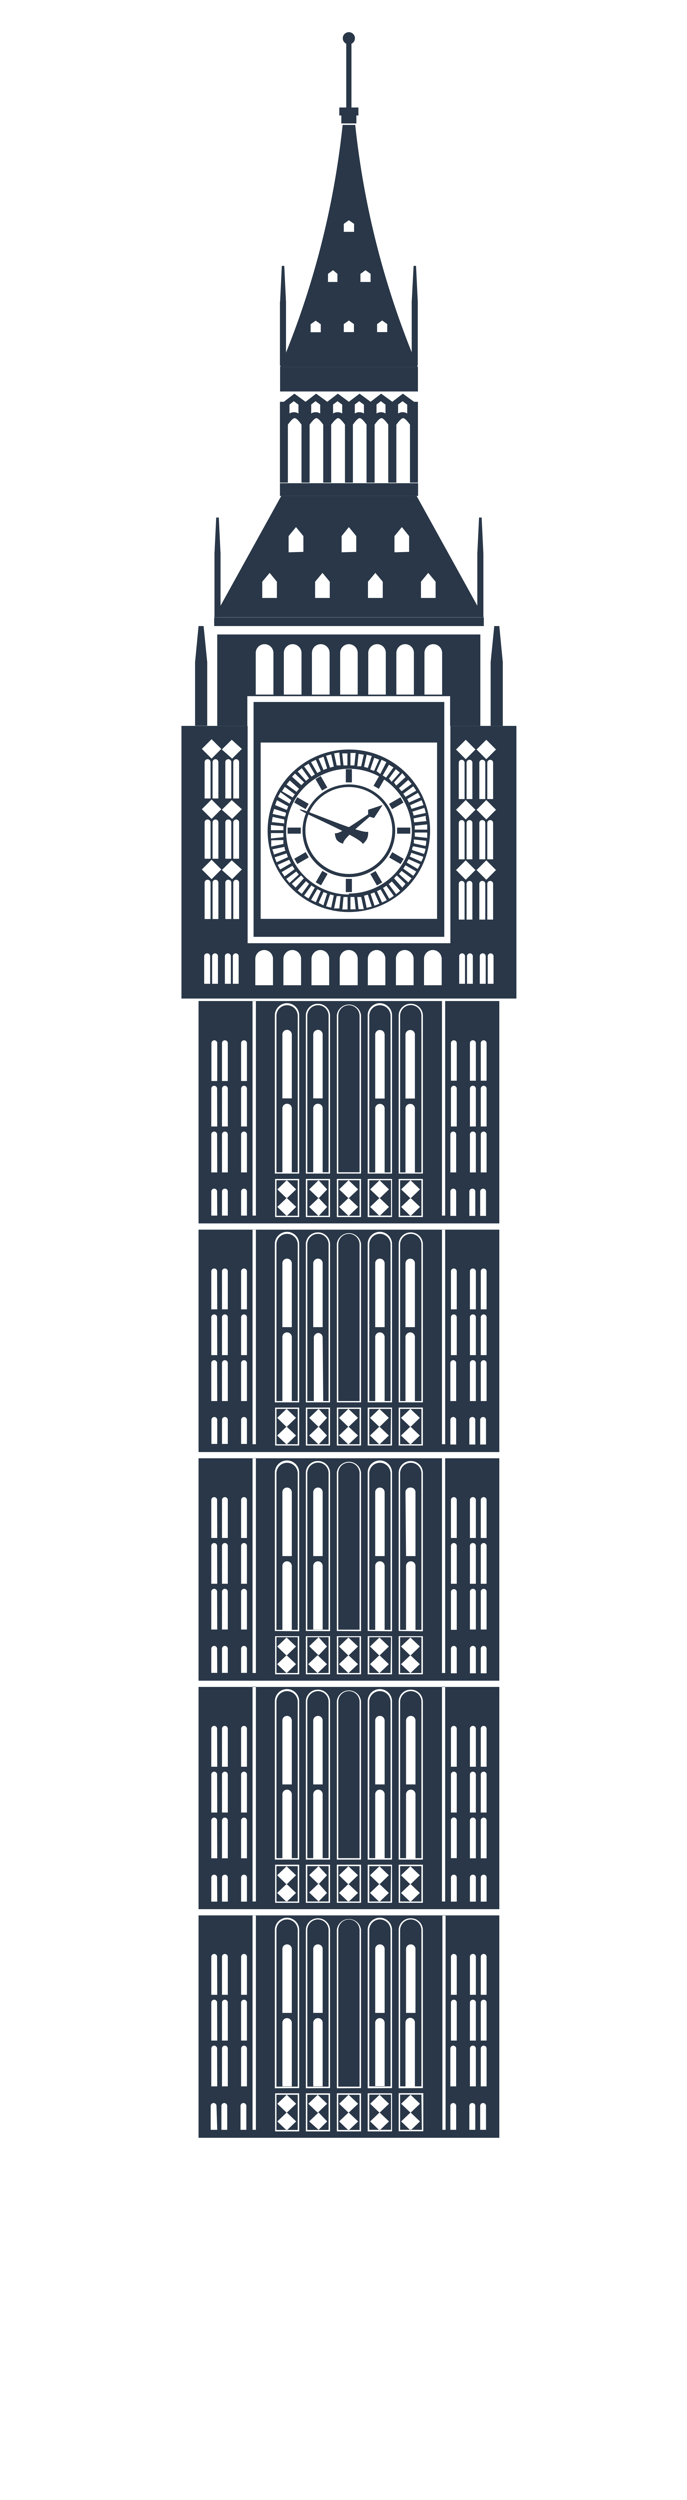 <svg id="Layer_1" data-name="Layer 1" xmlns="http://www.w3.org/2000/svg" viewBox="0 0 47.44 172.55"><defs><style>.cls-1{fill:#293748;}</style></defs><path class="cls-1" d="M34.48,147.55H13.71V132.2H34.48Zm-13.82-.44v-2.63H19v2.63Zm-.1-.1H19.09v-2.43h1.47Zm2.23.1v-2.63H21.12v2.63Zm-.1-.1H21.22v-2.43h1.47Zm2.24.1v-2.63H23.26v2.63Zm-.1-.1H23.36v-2.43h1.47Zm2.24.1v-2.63H25.39v2.63ZM27,147H25.5v-2.43H27Zm2.23.1v-2.63H27.53v2.63Zm-.1-.1H27.63v-2.43H29.1Zm1.64-14.82h-.22V147h.22ZM17.44,147h.23V132.19h-.23Zm5.35-2.88V133.2a.82.82,0,0,0-.83-.8.82.82,0,0,0-.84.8v10.93Zm-.1-.1H21.22v-10.8a.74.74,0,0,1,.74-.74h0a.74.74,0,0,1,.73.74Zm2.24.1V133.2a.84.84,0,0,0-1.67,0v10.93Zm-.1-.1H23.36v-10.8a.74.74,0,0,1,.73-.74h0a.74.74,0,0,1,.74.74Zm-2.55-9.5a.32.32,0,0,0-.32-.32h0a.32.32,0,0,0-.33.32v4.41h.65Zm0,5.1a.32.32,0,0,0-.32-.33h0a.33.33,0,0,0-.33.33V144h.65Zm-1.62,4.5V133.2a.84.84,0,0,0-1.68,0v10.93Zm-.1-.1H19.09v-10.8a.73.73,0,0,1,.73-.74h0a.74.74,0,0,1,.74.74Zm-.41-9.5a.32.32,0,0,0-.33-.32h0a.32.32,0,0,0-.32.32v4.41h.65Zm0,5.1a.33.33,0,0,0-.33-.33h0a.32.32,0,0,0-.32.33V144h.65Zm6.92,4.5V133.2a.84.84,0,0,0-1.68,0v10.93Zm-1.57-10.9a.73.73,0,0,1,.73-.74h0a.74.74,0,0,1,.74.74V144H25.5Zm.41,5.71h.65v-4.41a.32.32,0,0,0-.33-.32h0a.32.32,0,0,0-.32.32Zm0,5.09h.65v-4.4a.33.33,0,0,0-.33-.33h0a.32.32,0,0,0-.32.33Zm3.29.1V133.2a.82.82,0,0,0-.83-.8.82.82,0,0,0-.84.8v10.93Zm-1.57-10.9a.74.74,0,0,1,.74-.74h0a.74.74,0,0,1,.73.74V144H27.63Zm.41,5.71h.65v-4.41a.32.32,0,0,0-.32-.32h0a.32.32,0,0,0-.33.32ZM28,144h.65v-4.4a.32.32,0,0,0-.32-.33h0a.33.33,0,0,0-.33.33Zm3.1,0h.4v-2.61a.2.2,0,0,0-.2-.2h0a.2.2,0,0,0-.2.2Zm0,3h.4v-1.65a.2.2,0,0,0-.2-.2h0a.2.2,0,0,0-.2.2Zm1.31,0h.41v-1.65a.2.2,0,0,0-.21-.2h0a.2.2,0,0,0-.2.2Zm.75,0h.4v-1.65a.2.2,0,0,0-.2-.2h0a.2.2,0,0,0-.2.2Zm-16.15-1.65a.2.2,0,0,0-.2-.2h0a.2.2,0,0,0-.2.2V147h.4Zm-1.32,0a.2.2,0,0,0-.2-.2h0a.2.2,0,0,0-.2.2V147h.4Zm-.74,0a.2.2,0,0,0-.2-.2h0a.2.2,0,0,0-.2.2V147H15ZM32.45,144h.41v-2.61a.2.2,0,0,0-.21-.2h0a.2.2,0,0,0-.2.2Zm.75,0h.4v-2.61a.2.2,0,0,0-.2-.2h0a.2.2,0,0,0-.2.2Zm-2.06-3.16h.4v-2.62a.2.2,0,0,0-.2-.2h0a.2.2,0,0,0-.2.2Zm1.31,0h.41v-2.62a.2.2,0,0,0-.21-.2h0a.2.2,0,0,0-.2.2Zm.75,0h.4v-2.62a.2.2,0,0,0-.2-.2h0a.2.2,0,0,0-.2.2Zm-2.06-3.16h.4v-2.62a.2.2,0,0,0-.2-.2h0a.2.2,0,0,0-.2.2Zm1.31,0h.41v-2.62a.2.2,0,0,0-.21-.2h0a.2.2,0,0,0-.2.2Zm.75,0h.4v-2.62a.2.2,0,0,0-.2-.2h0a.2.2,0,0,0-.2.2Zm-16.15,3.71a.2.2,0,0,0-.2-.2h0a.2.2,0,0,0-.2.2V144h.4Zm-1.32,0a.2.2,0,0,0-.2-.2h0a.2.2,0,0,0-.2.2V144h.4Zm-.74,0a.2.2,0,0,0-.2-.2h0a.2.2,0,0,0-.2.2V144H15Zm2.06-3.17a.2.2,0,0,0-.2-.2h0a.2.2,0,0,0-.2.2v2.62h.4Zm-1.32,0a.2.2,0,0,0-.2-.2h0a.2.2,0,0,0-.2.2v2.62h.4Zm-.74,0a.2.2,0,0,0-.2-.2h0a.2.2,0,0,0-.2.2v2.62H15Zm2.06-3.16a.2.2,0,0,0-.2-.2h0a.2.2,0,0,0-.2.2v2.62h.4Zm-1.32,0a.2.2,0,0,0-.2-.2h0a.2.2,0,0,0-.2.2v2.62h.4Zm-.74,0a.2.2,0,0,0-.2-.2h0a.2.2,0,0,0-.2.2v2.62H15ZM29,145.2l-.65-.62-.65.62.65.62Zm0,1.22-.65-.62-.65.62.65.62Zm-2.14-1.22-.65-.62-.65.62.65.62Zm0,1.22-.65-.62-.65.62.65.62Zm-2.13-1.22-.66-.62-.65.62.65.62Zm0,1.22-.66-.62-.65.62.65.62Zm-2.14-1.22-.65-.62-.65.62.65.62Zm0,1.22L22,145.8l-.65.62L22,147Zm-2.14-1.22-.65-.62-.65.62.65.62Zm0,1.22-.65-.62-.65.62.65.62Z"/><path class="cls-1" d="M34.48,131.77H13.71V116.43H34.48Zm-13.82-.44V128.7H19v2.63Zm-.1-.09H19.09V128.8h1.47Zm2.23.09V128.7H21.12v2.63Zm-.1-.09H21.22V128.8h1.47Zm2.24.09V128.7H23.26v2.63Zm-.1-.09H23.36V128.8h1.47Zm2.24.09V128.7H25.39v2.63Zm-.1-.09H25.5V128.8H27Zm2.23.09V128.7H27.53v2.63Zm-.1-.09H27.63V128.8H29.1Zm1.64-14.83h-.22v14.83h.22Zm-13.3,14.83h.23V116.41h-.23Zm5.35-2.89V117.42a.82.82,0,0,0-.83-.8.82.82,0,0,0-.84.8v10.93Zm-.1-.1H21.22v-10.8a.74.74,0,0,1,.74-.73h0a.73.73,0,0,1,.73.73Zm2.24.1V117.42a.84.84,0,0,0-1.67,0v10.93Zm-.1-.1H23.36v-10.8a.73.73,0,0,1,.73-.73h0a.74.74,0,0,1,.74.73Zm-2.55-9.49a.32.32,0,0,0-.32-.33h0a.33.33,0,0,0-.33.33v4.4h.65Zm0,5.09a.32.32,0,0,0-.32-.33h0a.33.33,0,0,0-.33.33v4.4h.65Zm-1.62,4.5V117.42a.84.84,0,0,0-1.68,0v10.93Zm-.1-.1H19.09v-10.8a.73.73,0,0,1,.73-.73h0a.74.74,0,0,1,.74.73Zm-.41-9.49a.33.33,0,0,0-.33-.33h0a.32.32,0,0,0-.32.33v4.4h.65Zm0,5.09a.33.33,0,0,0-.33-.33h0a.32.32,0,0,0-.32.33v4.4h.65Zm6.92,4.5V117.42a.84.84,0,0,0-1.68,0v10.93Zm-1.57-10.9a.73.73,0,0,1,.73-.73h0a.74.74,0,0,1,.74.73v10.8H25.5Zm.41,5.71h.65v-4.4a.33.33,0,0,0-.33-.33h0a.32.32,0,0,0-.32.33Zm0,5.09h.65v-4.4a.33.33,0,0,0-.33-.33h0a.32.32,0,0,0-.32.33Zm3.29.1V117.42a.82.82,0,0,0-.83-.8.82.82,0,0,0-.84.8v10.93Zm-1.57-10.9a.74.74,0,0,1,.74-.73h0a.73.73,0,0,1,.73.73v10.8H27.63Zm.41,5.71h.65v-4.4a.32.32,0,0,0-.32-.33h0a.33.33,0,0,0-.33.33Zm0,5.09h.65v-4.4a.32.32,0,0,0-.32-.33h0a.33.33,0,0,0-.33.33Zm3.1,0h.4v-2.61a.2.2,0,0,0-.2-.2h0a.2.2,0,0,0-.2.2Zm0,3h.4v-1.66a.2.2,0,0,0-.2-.2h0a.2.2,0,0,0-.2.2Zm1.31,0h.41v-1.66a.2.2,0,0,0-.21-.2h0a.2.2,0,0,0-.2.2Zm.75,0h.4v-1.66a.2.2,0,0,0-.2-.2h0a.2.2,0,0,0-.2.2Zm-16.15-1.66a.2.2,0,0,0-.2-.2h0a.2.2,0,0,0-.2.2v1.66h.4Zm-1.32,0a.2.2,0,0,0-.2-.2h0a.2.2,0,0,0-.2.2v1.66h.4Zm-.74,0a.2.2,0,0,0-.2-.2h0a.2.2,0,0,0-.2.2v1.66H15Zm17.46-1.33h.41v-2.61a.2.2,0,0,0-.21-.2h0a.2.2,0,0,0-.2.2Zm.75,0h.4v-2.61a.2.2,0,0,0-.2-.2h0a.2.2,0,0,0-.2.2Zm-2.06-3.16h.4v-2.61a.2.2,0,0,0-.2-.21h0a.2.2,0,0,0-.2.21Zm1.31,0h.41v-2.61a.21.21,0,0,0-.21-.21h0a.2.2,0,0,0-.2.21Zm.75,0h.4v-2.61a.2.2,0,0,0-.2-.21h0a.2.2,0,0,0-.2.21Zm-2.06-3.16h.4v-2.62a.2.2,0,0,0-.2-.2h0a.2.2,0,0,0-.2.2Zm1.31,0h.41v-2.62a.2.2,0,0,0-.21-.2h0a.2.2,0,0,0-.2.2Zm.75,0h.4v-2.62a.2.2,0,0,0-.2-.2h0a.2.2,0,0,0-.2.2Zm-16.15,3.71a.2.2,0,0,0-.2-.2h0a.2.2,0,0,0-.2.2v2.61h.4Zm-1.32,0a.2.2,0,0,0-.2-.2h0a.2.2,0,0,0-.2.2v2.61h.4Zm-.74,0a.2.2,0,0,0-.2-.2h0a.2.2,0,0,0-.2.2v2.61H15Zm2.06-3.16a.2.2,0,0,0-.2-.21h0a.2.2,0,0,0-.2.21v2.61h.4Zm-1.32,0a.2.2,0,0,0-.2-.21h0a.2.2,0,0,0-.2.21v2.61h.4Zm-.74,0a.2.2,0,0,0-.2-.21h0a.2.2,0,0,0-.2.21v2.61H15Zm2.06-3.17a.2.2,0,0,0-.2-.2h0a.2.2,0,0,0-.2.2v2.62h.4Zm-1.32,0a.2.2,0,0,0-.2-.2h0a.2.2,0,0,0-.2.2v2.62h.4Zm-.74,0a.2.2,0,0,0-.2-.2h0a.2.2,0,0,0-.2.2v2.62H15Zm14,10.11-.65-.62-.65.62.65.63Zm0,1.22-.65-.62-.65.62.65.62Zm-2.14-1.22-.65-.62-.65.62.65.63Zm0,1.22-.65-.62-.65.62.65.62Zm-2.13-1.22-.66-.62-.65.62.65.63Zm0,1.22-.66-.62-.65.62.65.62Zm-2.14-1.22L22,128.8l-.65.62.65.63Zm0,1.22L22,130l-.65.62.65.62Zm-2.14-1.22-.65-.62-.65.62.65.63Zm0,1.22-.65-.62-.65.62.65.62Z"/><path class="cls-1" d="M34.48,116H13.71V100.65H34.48Zm-13.82-.44v-2.63H19v2.63Zm-.1-.09H19.09V113h1.47Zm2.23.09v-2.63H21.12v2.63Zm-.1-.09H21.22V113h1.47Zm2.24.09v-2.63H23.26v2.63Zm-.1-.09H23.36V113h1.47Zm2.24.09v-2.63H25.39v2.63Zm-.1-.09H25.5V113H27Zm2.23.09v-2.63H27.53v2.63Zm-.1-.09H27.63V113H29.1Zm1.64-14.82h-.22v14.82h.22Zm-13.3,14.82h.23V100.64h-.23Zm5.35-2.89V101.64a.82.82,0,0,0-.83-.8.82.82,0,0,0-.84.8v10.93Zm-.1-.1H21.22v-10.8a.74.74,0,0,1,.74-.73h0a.73.73,0,0,1,.73.73Zm2.24.1V101.64a.84.84,0,0,0-1.67,0v10.93Zm-.1-.1H23.36v-10.8a.73.73,0,0,1,.73-.73h0a.74.74,0,0,1,.74.73ZM22.28,103a.32.32,0,0,0-.32-.33h0a.33.33,0,0,0-.33.33v4.4h.65Zm0,5.09a.32.32,0,0,0-.32-.33h0a.33.33,0,0,0-.33.33v4.4h.65Zm-1.62,4.5V101.64a.84.84,0,0,0-1.68,0v10.93Zm-.1-.1H19.09v-10.8a.73.73,0,0,1,.73-.73h0a.74.74,0,0,1,.74.73ZM20.15,103a.33.33,0,0,0-.33-.33h0a.32.32,0,0,0-.32.33v4.4h.65Zm0,5.09a.33.33,0,0,0-.33-.33h0a.32.32,0,0,0-.32.33v4.4h.65Zm6.92,4.5V101.64a.84.84,0,0,0-1.68,0v10.93Zm-1.57-10.9a.73.73,0,0,1,.73-.73h0a.74.74,0,0,1,.74.73v10.8H25.5Zm.41,5.71h.65V103a.33.33,0,0,0-.33-.33h0a.32.32,0,0,0-.32.33Zm0,5.09h.65v-4.4a.33.33,0,0,0-.33-.33h0a.32.32,0,0,0-.32.33Zm3.29.1V101.64a.82.82,0,0,0-.83-.8.82.82,0,0,0-.84.8v10.93Zm-1.57-10.9a.74.74,0,0,1,.74-.73h0a.73.73,0,0,1,.73.73v10.8H27.63Zm.41,5.71h.65V103a.32.32,0,0,0-.32-.33h0A.33.33,0,0,0,28,103Zm0,5.09h.65v-4.4a.32.32,0,0,0-.32-.33h0a.33.33,0,0,0-.33.33Zm3.1,0h.4v-2.61a.2.2,0,0,0-.2-.2h0a.2.2,0,0,0-.2.2Zm0,3h.4V113.8a.2.2,0,0,0-.2-.2h0a.2.2,0,0,0-.2.2Zm1.31,0h.41V113.8a.2.2,0,0,0-.21-.2h0a.2.2,0,0,0-.2.2Zm.75,0h.4V113.8a.2.2,0,0,0-.2-.2h0a.2.2,0,0,0-.2.2ZM17.05,113.8a.2.2,0,0,0-.2-.2h0a.2.2,0,0,0-.2.2v1.66h.4Zm-1.32,0a.2.2,0,0,0-.2-.2h0a.2.2,0,0,0-.2.2v1.66h.4Zm-.74,0a.2.2,0,0,0-.2-.2h0a.2.2,0,0,0-.2.2v1.66H15Zm17.46-1.33h.41v-2.61a.2.2,0,0,0-.21-.2h0a.2.2,0,0,0-.2.2Zm.75,0h.4v-2.61a.2.2,0,0,0-.2-.2h0a.2.2,0,0,0-.2.2Zm-2.06-3.16h.4V106.7a.2.2,0,0,0-.2-.2h0a.2.2,0,0,0-.2.2Zm1.31,0h.41V106.7a.2.2,0,0,0-.21-.2h0a.2.2,0,0,0-.2.2Zm.75,0h.4V106.7a.2.2,0,0,0-.2-.2h0a.2.2,0,0,0-.2.2Zm-2.06-3.16h.4v-2.62a.2.2,0,0,0-.2-.2h0a.2.2,0,0,0-.2.2Zm1.31,0h.41v-2.62a.2.2,0,0,0-.21-.2h0a.2.2,0,0,0-.2.2Zm.75,0h.4v-2.62a.2.2,0,0,0-.2-.2h0a.2.2,0,0,0-.2.2Zm-16.15,3.71a.2.2,0,0,0-.2-.2h0a.2.2,0,0,0-.2.2v2.61h.4Zm-1.32,0a.2.2,0,0,0-.2-.2h0a.2.2,0,0,0-.2.2v2.61h.4Zm-.74,0a.2.2,0,0,0-.2-.2h0a.2.2,0,0,0-.2.2v2.61H15Zm2.06-3.16a.2.2,0,0,0-.2-.2h0a.2.2,0,0,0-.2.2v2.61h.4Zm-1.32,0a.2.2,0,0,0-.2-.2h0a.2.2,0,0,0-.2.2v2.61h.4Zm-.74,0a.2.2,0,0,0-.2-.2h0a.2.2,0,0,0-.2.2v2.61H15Zm2.06-3.17a.2.2,0,0,0-.2-.2h0a.2.2,0,0,0-.2.2v2.62h.4Zm-1.32,0a.2.2,0,0,0-.2-.2h0a.2.2,0,0,0-.2.2v2.62h.4Zm-.74,0a.2.2,0,0,0-.2-.2h0a.2.2,0,0,0-.2.2v2.62H15Zm14,10.11-.65-.62-.65.62.65.63Zm0,1.22-.65-.62-.65.62.65.62Zm-2.14-1.22-.65-.62-.65.62.65.63Zm0,1.22-.65-.62-.65.62.65.62Zm-2.13-1.22-.66-.62-.65.62.65.63Zm0,1.22-.66-.62-.65.62.65.62Zm-2.14-1.22L22,113l-.65.62.65.63Zm0,1.22-.65-.62-.65.62.65.62Zm-2.14-1.22-.65-.62-.65.62.65.63Zm0,1.22-.65-.62-.65.62.65.62Z"/><path class="cls-1" d="M34.48,100.22H13.71V84.87H34.48Zm-13.82-.45V97.15H19v2.62Zm-.1-.09H19.09V97.24h1.47Zm2.23.09V97.15H21.12v2.62Zm-.1-.09H21.22V97.24h1.47Zm2.24.09V97.15H23.26v2.62Zm-.1-.09H23.36V97.24h1.47Zm2.24.09V97.15H25.39v2.62Zm-.1-.09H25.5V97.24H27Zm2.23.09V97.15H27.53v2.62Zm-.1-.09H27.63V97.24H29.1Zm1.64-14.82h-.22V99.68h.22ZM17.44,99.68h.23V84.86h-.23Zm5.35-2.89V85.86a.82.82,0,0,0-.83-.8.82.82,0,0,0-.84.8V96.79Zm-.1-.09H21.22V85.89a.74.74,0,0,1,.74-.73h0a.73.73,0,0,1,.73.73Zm2.24.09V85.86a.84.84,0,0,0-1.67,0V96.79Zm-.1-.09H23.36V85.89a.73.73,0,0,1,.73-.73h0a.74.74,0,0,1,.74.73Zm-2.55-9.5a.32.32,0,0,0-.32-.33h0a.33.33,0,0,0-.33.33v4.4h.65Zm0,5.09A.32.32,0,0,0,22,92h0a.33.33,0,0,0-.33.33V96.7h.65Zm-1.62,4.5V85.86a.84.84,0,0,0-1.68,0V96.79Zm-.1-.09H19.09V85.89a.73.73,0,0,1,.73-.73h0a.74.74,0,0,1,.74.73Zm-.41-9.5a.33.33,0,0,0-.33-.33h0a.32.32,0,0,0-.32.33v4.4h.65Zm0,5.09a.33.33,0,0,0-.33-.33h0a.32.32,0,0,0-.32.33V96.7h.65Zm6.92,4.5V85.86a.84.84,0,0,0-1.68,0V96.79ZM25.5,85.89a.73.73,0,0,1,.73-.73h0a.74.74,0,0,1,.74.73V96.7H25.5Zm.41,5.71h.65V87.2a.33.33,0,0,0-.33-.33h0a.32.32,0,0,0-.32.33Zm0,5.1h.65V92.29a.33.33,0,0,0-.33-.33h0a.32.32,0,0,0-.32.33Zm3.29.09V85.86a.82.82,0,0,0-.83-.8.82.82,0,0,0-.84.8V96.79Zm-1.57-10.9a.74.74,0,0,1,.74-.73h0a.73.73,0,0,1,.73.73V96.7H27.63ZM28,91.6h.65V87.2a.32.32,0,0,0-.32-.33h0a.33.33,0,0,0-.33.33Zm0,5.1h.65V92.29a.32.32,0,0,0-.32-.33h0a.33.33,0,0,0-.33.33Zm3.1,0h.4V94.08a.2.2,0,0,0-.2-.2h0a.2.2,0,0,0-.2.2Zm0,3h.4V98a.2.2,0,0,0-.2-.2h0a.2.2,0,0,0-.2.2Zm1.31,0h.41V98a.2.2,0,0,0-.21-.2h0a.2.2,0,0,0-.2.2Zm.75,0h.4V98a.2.2,0,0,0-.2-.2h0a.2.2,0,0,0-.2.2ZM17.05,98a.2.2,0,0,0-.2-.2h0a.2.2,0,0,0-.2.2v1.66h.4Zm-1.32,0a.2.2,0,0,0-.2-.2h0a.2.2,0,0,0-.2.2v1.66h.4ZM15,98a.2.2,0,0,0-.2-.2h0a.2.2,0,0,0-.2.2v1.66H15ZM32.45,96.7h.41V94.08a.2.2,0,0,0-.21-.2h0a.2.2,0,0,0-.2.2Zm.75,0h.4V94.08a.2.2,0,0,0-.2-.2h0a.2.2,0,0,0-.2.2Zm-2.06-3.17h.4V90.92a.2.2,0,0,0-.2-.2h0a.2.2,0,0,0-.2.2Zm1.31,0h.41V90.92a.2.2,0,0,0-.21-.2h0a.2.2,0,0,0-.2.2Zm.75,0h.4V90.92a.2.2,0,0,0-.2-.2h0a.2.2,0,0,0-.2.2Zm-2.06-3.16h.4V87.76a.2.2,0,0,0-.2-.21h0a.2.2,0,0,0-.2.21Zm1.31,0h.41V87.76a.21.21,0,0,0-.21-.21h0a.2.2,0,0,0-.2.21Zm.75,0h.4V87.76a.2.2,0,0,0-.2-.21h0a.2.2,0,0,0-.2.21ZM17.05,94.08a.2.2,0,0,0-.2-.2h0a.2.2,0,0,0-.2.2V96.7h.4Zm-1.32,0a.2.2,0,0,0-.2-.2h0a.2.2,0,0,0-.2.2V96.7h.4Zm-.74,0a.2.2,0,0,0-.2-.2h0a.2.2,0,0,0-.2.2V96.7H15Zm2.06-3.16a.2.2,0,0,0-.2-.2h0a.2.2,0,0,0-.2.2v2.61h.4Zm-1.32,0a.2.2,0,0,0-.2-.2h0a.2.2,0,0,0-.2.2v2.61h.4Zm-.74,0a.2.2,0,0,0-.2-.2h0a.2.2,0,0,0-.2.2v2.61H15Zm2.06-3.16a.2.2,0,0,0-.2-.21h0a.2.2,0,0,0-.2.21v2.61h.4Zm-1.32,0a.2.2,0,0,0-.2-.21h0a.2.2,0,0,0-.2.21v2.61h.4Zm-.74,0a.2.2,0,0,0-.2-.21h0a.2.2,0,0,0-.2.21v2.61H15Zm14,10.1-.65-.62-.65.62.65.63Zm0,1.22-.65-.62-.65.62.65.62Zm-2.14-1.22-.65-.62-.65.62.65.63Zm0,1.22-.65-.62-.65.62.65.62Zm-2.13-1.22-.66-.62-.65.62.65.63Zm0,1.22-.66-.62-.65.62.65.62Zm-2.14-1.22L22,97.24l-.65.62.65.63Zm0,1.22L22,98.46l-.65.62.65.62Zm-2.14-1.22-.65-.62-.65.62.65.63Zm0,1.22-.65-.62-.65.62.65.62Z"/><path class="cls-1" d="M34.48,84.44H13.71V69.09H34.48ZM20.66,84V81.37H19V84Zm-.1-.09H19.09V81.46h1.47Zm2.23.09V81.37H21.12V84Zm-.1-.09H21.22V81.46h1.47Zm2.24.09V81.37H23.26V84Zm-.1-.09H23.36V81.46h1.47Zm2.24.09V81.37H25.39V84ZM27,83.9H25.5V81.46H27ZM29.2,84V81.37H27.53V84Zm-.1-.09H27.63V81.46H29.1Zm1.64-14.82h-.22V83.9h.22ZM17.44,83.9h.23V69.08h-.23ZM22.79,81V70.08a.82.82,0,0,0-.83-.8.82.82,0,0,0-.84.8V81Zm-.1-.09H21.22V70.11a.74.74,0,0,1,.74-.73h0a.73.73,0,0,1,.73.73Zm2.24.09V70.08a.84.84,0,0,0-1.67,0V81Zm-.1-.09H23.36V70.11a.73.73,0,0,1,.73-.73h0a.74.74,0,0,1,.74.73Zm-2.55-9.5a.32.32,0,0,0-.32-.33h0a.33.33,0,0,0-.33.33v4.4h.65Zm0,5.09a.32.32,0,0,0-.32-.32h0a.32.32,0,0,0-.33.32v4.41h.65ZM20.66,81V70.08a.84.84,0,0,0-1.68,0V81Zm-.1-.09H19.09V70.11a.73.73,0,0,1,.73-.73h0a.74.74,0,0,1,.74.73Zm-.41-9.5a.33.33,0,0,0-.33-.33h0a.32.32,0,0,0-.32.33v4.4h.65Zm0,5.09a.32.32,0,0,0-.33-.32h0a.32.32,0,0,0-.32.32v4.41h.65ZM27.07,81V70.08a.84.84,0,0,0-1.68,0V81ZM25.5,70.11a.73.73,0,0,1,.73-.73h0a.74.74,0,0,1,.74.73V80.92H25.5Zm.41,5.71h.65v-4.4a.33.33,0,0,0-.33-.33h0a.32.32,0,0,0-.32.33Zm0,5.1h.65V76.51a.32.32,0,0,0-.33-.32h0a.32.32,0,0,0-.32.32ZM29.2,81V70.08a.82.82,0,0,0-.83-.8.82.82,0,0,0-.84.8V81Zm-1.57-10.9a.74.74,0,0,1,.74-.73h0a.73.73,0,0,1,.73.73V80.92H27.63ZM28,75.82h.65v-4.4a.32.32,0,0,0-.32-.33h0a.33.33,0,0,0-.33.33Zm0,5.1h.65V76.51a.32.32,0,0,0-.32-.32h0a.32.32,0,0,0-.33.32Zm3.1,0h.4V78.3a.2.2,0,0,0-.2-.2h0a.2.2,0,0,0-.2.2Zm0,3h.4V82.24a.2.2,0,0,0-.2-.2h0a.2.2,0,0,0-.2.2Zm1.31,0h.41V82.24a.2.2,0,0,0-.21-.2h0a.2.2,0,0,0-.2.2Zm.75,0h.4V82.24a.2.2,0,0,0-.2-.2h0a.2.2,0,0,0-.2.2ZM17.05,82.24a.2.2,0,0,0-.2-.2h0a.2.2,0,0,0-.2.2V83.9h.4Zm-1.32,0a.2.2,0,0,0-.2-.2h0a.2.2,0,0,0-.2.2V83.9h.4Zm-.74,0a.2.2,0,0,0-.2-.2h0a.2.2,0,0,0-.2.2V83.9H15Zm17.46-1.32h.41V78.3a.2.2,0,0,0-.21-.2h0a.2.2,0,0,0-.2.2Zm.75,0h.4V78.3a.2.2,0,0,0-.2-.2h0a.2.2,0,0,0-.2.2Zm-2.06-3.17h.4V75.14a.2.2,0,0,0-.2-.2h0a.2.2,0,0,0-.2.2Zm1.31,0h.41V75.14a.2.2,0,0,0-.21-.2h0a.2.2,0,0,0-.2.2Zm.75,0h.4V75.14a.2.2,0,0,0-.2-.2h0a.2.2,0,0,0-.2.2Zm-2.06-3.16h.4V72a.2.2,0,0,0-.2-.2h0a.2.2,0,0,0-.2.2Zm1.31,0h.41V72a.2.2,0,0,0-.21-.2h0a.2.2,0,0,0-.2.2Zm.75,0h.4V72a.2.2,0,0,0-.2-.2h0a.2.2,0,0,0-.2.2ZM17.05,78.3a.2.2,0,0,0-.2-.2h0a.2.2,0,0,0-.2.2v2.62h.4Zm-1.32,0a.2.2,0,0,0-.2-.2h0a.2.2,0,0,0-.2.2v2.62h.4Zm-.74,0a.2.2,0,0,0-.2-.2h0a.2.2,0,0,0-.2.2v2.62H15Zm2.06-3.16a.2.2,0,0,0-.2-.2h0a.2.2,0,0,0-.2.2v2.61h.4Zm-1.32,0a.2.2,0,0,0-.2-.2h0a.2.2,0,0,0-.2.2v2.61h.4Zm-.74,0a.2.2,0,0,0-.2-.2h0a.2.2,0,0,0-.2.2v2.61H15ZM17.05,72a.2.2,0,0,0-.2-.2h0a.2.2,0,0,0-.2.2v2.61h.4Zm-1.32,0a.2.2,0,0,0-.2-.2h0a.2.2,0,0,0-.2.2v2.61h.4ZM15,72a.2.2,0,0,0-.2-.2h0a.2.2,0,0,0-.2.2v2.61H15ZM29,82.09l-.65-.63-.65.63.65.62Zm0,1.21-.65-.62-.65.62.65.63Zm-2.14-1.21-.65-.63-.65.63.65.62Zm0,1.21-.65-.62-.65.62.65.63Zm-2.13-1.21-.66-.63-.65.63.65.62Zm0,1.21-.66-.62-.65.62.65.63Zm-2.14-1.21L22,81.46l-.65.63.65.62Zm0,1.21L22,82.68l-.65.62.65.63Zm-2.14-1.21-.65-.63-.65.63.65.62Zm0,1.21-.65-.62-.65.62.65.63Z"/><rect class="cls-1" x="23.8" y="33.59" width="0.6" height="18.62" transform="translate(67 18.81) rotate(90)"/><path class="cls-1" d="M30.68,64.66H17.51V48.45H30.68Zm-.5-1.24V51.25H18V63.42Z"/><path class="cls-1" d="M20.7,55.87c-.06.14,4.2,1.91,4.35,2.38a1.08,1.08,0,0,0,.3-.37,1,1,0,0,0,.07-.48C25,57.61,20.76,55.73,20.7,55.87Z"/><path class="cls-1" d="M25.52,56.37l.31.09.59-.9-1,.33v.32c-.77.51-2,1.4-2.29,1.29a.86.86,0,0,0,.13.48.82.82,0,0,0,.44.25C23.64,57.94,24.82,57,25.52,56.37Z"/><path class="cls-1" d="M24.09,51.73a5.61,5.61,0,1,0,5.61,5.6A5.6,5.6,0,0,0,24.09,51.73ZM21.34,61l-.5.69a3.11,3.11,0,0,1-.28-.23l.57-.64Zm.17.11a1.14,1.14,0,0,0,.23.15l-.43.75a3.28,3.28,0,0,1-.31-.2Zm.4.26.24.12-.34.78-.33-.16Zm.43.2.25.1-.26.82L22,62.31Zm.45.16.26.07-.18.84a2.25,2.25,0,0,1-.35-.09Zm.46.12.27,0-.09.85-.36,0Zm.47.06H24v.86l-.36,0Zm.48,0h.27l.09.85-.36,0Zm.47,0,.27,0,.18.84-.36,0Zm.47-.09.26-.07.27.82-.35.09Zm.45-.13.26-.1.35.79-.34.13Zm.44-.18.25-.12.43.74-.33.16Zm.42-.23a1.14,1.14,0,0,0,.23-.15l.51.7a3.28,3.28,0,0,1-.31.2Zm.39-.26.22-.18.57.64a3.11,3.11,0,0,1-.28.23Zm-2.75.72a4.34,4.34,0,1,1,4.35-4.34A4.34,4.34,0,0,1,24.09,61.67Zm-3.61-7.09-.69-.5c.07-.1.15-.19.22-.28l.64.57Zm-.12.17-.15.22-.74-.43.2-.3Zm-.25.4-.12.24L19.2,55c.05-.11.11-.21.17-.32Zm-.21.43-.09.25L19,55.57a3.42,3.42,0,0,1,.13-.34Zm-.16.44c0,.09,0,.18-.07.27l-.84-.18a3.57,3.57,0,0,1,.1-.35Zm-.11.47a2.51,2.51,0,0,0,0,.27l-.86-.09.06-.36Zm-.06.47c0,.09,0,.18,0,.27h-.86c0-.12,0-.24,0-.36Zm0,.47c0,.09,0,.19,0,.28l-.86.09c0-.12,0-.24,0-.37Zm0,.48a2.51,2.51,0,0,0,0,.27l-.84.18L18.73,58Zm.08.47c0,.08,0,.17.07.26l-.81.27c0-.12-.07-.24-.1-.36Zm.14.45.09.26-.78.35c-.05-.11-.09-.23-.13-.34Zm.18.44.12.24-.74.43a3.24,3.24,0,0,1-.17-.32Zm.22.42.15.23-.69.5-.2-.3Zm.27.39.17.21-.64.58-.22-.28Zm6.36-6.36.51-.7.28.23-.57.64A1.84,1.84,0,0,0,26.84,53.72Zm-.16-.12-.23-.15.43-.74.31.19Zm-.4-.25L26,53.22l.35-.78.33.16Zm-.43-.21-.26-.1.27-.81.34.13ZM25.4,53l-.26-.07.18-.84.35.09Zm-.46-.11-.27,0,.09-.86.36.06Zm-.47-.06-.27,0v-.86l.36,0Zm-.48,0-.27,0L23.63,52l.36,0Zm-.47,0-.27,0L23.07,52l.36-.06Zm-.47.08-.26.07-.27-.82.35-.09Zm-.46.13-.25.1L22,52.36l.34-.13Zm-.44.18-.24.13-.43-.75.33-.16Zm-.41.23-.23.15L21,52.9l.31-.19Zm-.4.27-.21.17-.57-.64.28-.23Zm7.22,2.77.84-.18c0,.12,0,.24.05.36l-.85.09C28.59,56.67,28.57,56.58,28.56,56.49Zm0-.2c0-.09-.05-.18-.08-.27l.82-.26a3.57,3.57,0,0,1,.1.35Zm-.14-.46a2.6,2.6,0,0,0-.1-.25l.79-.35a3.42,3.42,0,0,1,.13.34Zm-.18-.44-.12-.24.74-.43c.06.11.12.21.17.32ZM28,55l-.15-.22.69-.51c.07.1.14.2.2.3Zm-.27-.39-.18-.21.64-.57a3.11,3.11,0,0,1,.23.28Zm0,5.5.69.51-.23.28-.64-.58Zm.12-.16.15-.23.74.43c-.06.1-.13.2-.2.3Zm.25-.41c0-.07.08-.16.12-.24l.79.35a3.24,3.24,0,0,1-.17.32Zm.2-.42a2.77,2.77,0,0,0,.1-.26l.82.27c0,.11-.08.23-.13.34Zm.16-.45c0-.09,0-.18.08-.26l.84.17c0,.12-.06.24-.1.36Zm.12-.46c0-.09,0-.18,0-.27l.85.09c0,.12,0,.24-.05.36Zm.06-.47a2.62,2.62,0,0,0,0-.28h.86c0,.13,0,.25,0,.37Zm0-.48a2.44,2.44,0,0,0,0-.27l.86-.09c0,.12,0,.24,0,.36ZM28,53.64l-.64.58L27.21,54l.57-.64Zm-7.63-.25L21,54l-.19.19-.64-.58ZM20.15,61l.64-.58.19.2-.57.64Zm7.63.26-.57-.64.19-.2L28,61Z"/><path class="cls-1" d="M24.09,54.14a3.2,3.2,0,1,0,3.2,3.19A3.19,3.19,0,0,0,24.09,54.14Zm0,6.18a3,3,0,1,1,3-3A3,3,0,0,1,24.09,60.32Z"/><rect class="cls-1" x="23.88" y="53.09" width="0.42" height="0.91"/><rect class="cls-1" x="21.99" y="53.6" width="0.42" height="0.91" transform="translate(-24.06 18.35) rotate(-30)"/><rect class="cls-1" x="20.61" y="54.98" width="0.42" height="0.91" transform="translate(-37.6 45.74) rotate(-59.99)"/><rect class="cls-1" x="19.86" y="57.12" width="0.91" height="0.42"/><rect class="cls-1" x="20.36" y="59.01" width="0.91" height="0.42" transform="translate(-26.83 18.36) rotate(-30.02)"/><rect class="cls-1" x="21.75" y="60.4" width="0.91" height="0.42" transform="translate(-41.38 49.53) rotate(-60)"/><rect class="cls-1" x="23.88" y="60.66" width="0.42" height="0.91"/><rect class="cls-1" x="25.77" y="60.15" width="0.42" height="0.91" transform="translate(-26.82 21.12) rotate(-30)"/><rect class="cls-1" x="27.16" y="58.77" width="0.42" height="0.91" transform="translate(-37.6 53.32) rotate(-60)"/><rect class="cls-1" x="27.42" y="57.12" width="0.91" height="0.42"/><rect class="cls-1" x="26.91" y="55.23" width="0.91" height="0.42" transform="translate(-24.05 21.1) rotate(-29.99)"/><rect class="cls-1" x="25.53" y="53.85" width="0.91" height="0.42" transform="matrix(0.5, -0.87, 0.87, 0.5, -33.82, 49.52)"/><path class="cls-1" d="M33.17,43.79V50.1H31.08V48.05h-14V50.1H15V43.79Zm-14.9.67a.61.61,0,0,0-.61.61v2.87h1.22V45.07A.61.61,0,0,0,18.27,44.46Zm1.94,0a.61.61,0,0,0-.61.61v2.87h1.22V45.07A.61.61,0,0,0,20.21,44.46Zm1.94,0a.61.61,0,0,0-.61.61v2.87h1.22V45.07A.61.61,0,0,0,22.15,44.46Zm1.94,0a.6.6,0,0,0-.6.61v2.87H24.7V45.07A.61.61,0,0,0,24.09,44.46Zm1.95,0a.61.61,0,0,0-.61.61v2.87h1.21V45.07A.6.6,0,0,0,26,44.46Zm1.94,0a.61.61,0,0,0-.61.61v2.87h1.21V45.07A.6.6,0,0,0,28,44.46Zm1.94,0a.61.61,0,0,0-.61.61v2.87h1.22V45.07A.61.61,0,0,0,29.92,44.46Z"/><path class="cls-1" d="M35.66,50.1V68.92H12.53V50.1H17.1v15h14v-15ZM31.71,67.9h.4V66a.2.2,0,0,0-.2-.2h0a.2.2,0,0,0-.2.2Zm.54,0h.4V66a.2.2,0,0,0-.2-.2h0a.2.2,0,0,0-.2.2Zm.88,0h.41V66a.2.2,0,0,0-.21-.2h0a.2.2,0,0,0-.2.2Zm.55,0h.4V66a.2.2,0,0,0-.2-.2h0a.2.2,0,0,0-.2.2Zm-2-4.43h.4V61a.2.2,0,0,0-.2-.2h0a.2.2,0,0,0-.2.2Zm.54,0h.4V61a.2.2,0,0,0-.2-.2h0a.2.2,0,0,0-.2.2Zm.88,0h.41V61a.2.2,0,0,0-.21-.2h0a.2.2,0,0,0-.2.2Zm.55,0h.4V61a.2.2,0,0,0-.2-.2h0a.2.2,0,0,0-.2.2Zm-15.41,2.1a.62.62,0,0,0-.61.61V68h1.22V66.18A.61.61,0,0,0,18.27,65.57Zm1.94,0a.62.62,0,0,0-.61.61V68h1.22V66.18A.61.61,0,0,0,20.21,65.57Zm1.94,0a.62.62,0,0,0-.61.61V68h1.22V66.18A.61.61,0,0,0,22.15,65.57Zm1.94,0a.61.61,0,0,0-.6.61V68H24.7V66.18A.61.61,0,0,0,24.09,65.57Zm1.95,0a.61.61,0,0,0-.61.61V68h1.21V66.18A.61.61,0,0,0,26,65.57Zm1.94,0a.61.61,0,0,0-.61.61V68h1.22V66.18A.62.62,0,0,0,28,65.57Zm1.94,0a.61.61,0,0,0-.61.61V68h1.22V66.18A.62.62,0,0,0,29.92,65.57Zm4.36-5.52-.67-.67-.67.67.67.67Zm-1.42,0-.67-.67-.67.67.67.67Zm-1.15-.74h.4V56.8a.2.2,0,0,0-.2-.2h0a.2.2,0,0,0-.2.2Zm.54,0h.4V56.8a.2.2,0,0,0-.2-.2h0a.2.2,0,0,0-.2.2Zm.88,0h.41V56.8a.2.2,0,0,0-.21-.2h0a.2.2,0,0,0-.2.2Zm.55,0h.4V56.8a.2.2,0,0,0-.2-.2h0a.2.2,0,0,0-.2.2Zm.6-3.42-.67-.67-.67.67.67.67Zm-1.42,0-.67-.67-.67.67.67.67Zm-1.15-.74h.4V52.64a.2.2,0,0,0-.2-.2h0a.2.2,0,0,0-.2.2Zm.54,0h.4V52.64a.2.2,0,0,0-.2-.2h0a.2.2,0,0,0-.2.2Zm.88,0h.41V52.64a.2.2,0,0,0-.21-.2h0a.2.2,0,0,0-.2.2Zm.55,0h.4V52.64a.2.2,0,0,0-.2-.2h0a.2.2,0,0,0-.2.2Zm.6-3.42-.67-.67-.67.67.67.67Zm-1.42,0-.67-.67-.67.67.67.67ZM16.48,66a.2.2,0,0,0-.2-.2h0a.2.2,0,0,0-.2.2V67.9h.4Zm-.54,0a.2.2,0,0,0-.21-.2h0a.2.2,0,0,0-.2.2V67.9h.41Zm-.89,0a.2.2,0,0,0-.2-.2h0a.2.2,0,0,0-.2.2V67.9h.4Zm-.54,0a.2.2,0,0,0-.2-.2h0a.2.2,0,0,0-.21.2V67.9h.41Zm2-5.08a.2.2,0,0,0-.2-.2h0a.2.2,0,0,0-.2.2v2.51h.4Zm-.54,0a.2.2,0,0,0-.21-.2h0a.2.2,0,0,0-.2.2v2.51h.41Zm-.89,0a.2.2,0,0,0-.2-.2h0a.2.2,0,0,0-.2.2v2.51h.4Zm-.54,0a.2.2,0,0,0-.2-.2h0a.2.2,0,0,0-.21.2v2.51h.41Zm.07-.24.67-.67-.67-.67-.67.67Zm1.42,0,.67-.67L16,59.38l-.68.67Zm.48-3.92a.2.2,0,0,0-.2-.2h0a.2.2,0,0,0-.2.2v2.51h.4Zm-.54,0a.2.2,0,0,0-.21-.2h0a.2.2,0,0,0-.2.2v2.51h.41Zm-.89,0a.2.2,0,0,0-.2-.2h0a.2.2,0,0,0-.2.2v2.51h.4Zm-.54,0a.2.2,0,0,0-.2-.2h0a.2.2,0,0,0-.21.2v2.51h.41Zm.07-.24.67-.67-.67-.67-.67.67Zm1.42,0,.67-.67L16,55.22l-.68.67Zm.48-3.92a.2.2,0,0,0-.2-.2h0a.2.2,0,0,0-.2.2v2.51h.4Zm-.54,0a.2.2,0,0,0-.21-.2h0a.2.2,0,0,0-.2.2v2.51h.41Zm-.89,0a.2.2,0,0,0-.2-.2h0a.2.2,0,0,0-.2.2v2.51h.4Zm-.54,0a.2.2,0,0,0-.2-.2h0a.2.2,0,0,0-.21.2v2.51h.41Zm.07-.24.67-.67-.67-.67-.67.67Zm1.42,0,.67-.67L16,51.06l-.68.67Z"/><rect class="cls-1" x="13.47" y="45.67" width="0.84" height="4.42"/><polygon class="cls-1" points="14.06 43.21 13.71 43.21 13.47 45.71 14.31 45.71 14.06 43.21"/><rect class="cls-1" x="14.81" y="38.18" width="0.42" height="4.42"/><polygon class="cls-1" points="15.11 35.72 14.93 35.72 14.81 38.22 15.23 38.22 15.11 35.72"/><rect class="cls-1" x="32.96" y="38.18" width="0.42" height="4.42" transform="translate(66.34 80.78) rotate(180)"/><polygon class="cls-1" points="33.08 35.72 33.26 35.72 33.38 38.22 32.96 38.22 33.08 35.72"/><rect class="cls-1" x="19.34" y="20.81" width="0.42" height="4.42" transform="translate(39.09 46.05) rotate(180)"/><polygon class="cls-1" points="19.46 18.35 19.63 18.35 19.75 20.85 19.34 20.85 19.46 18.35"/><rect class="cls-1" x="28.43" y="20.81" width="0.42" height="4.42"/><polygon class="cls-1" points="28.73 18.35 28.56 18.35 28.43 20.85 28.85 20.85 28.73 18.35"/><rect class="cls-1" x="33.88" y="45.67" width="0.84" height="4.42" transform="translate(68.6 95.77) rotate(180)"/><polygon class="cls-1" points="34.13 43.21 34.48 43.21 34.72 45.71 33.88 45.71 34.13 43.21"/><path class="cls-1" d="M14.79,42.6l4.63-8.37h9.35L33.4,42.6Zm15.29-1.33V40.15l-.51-.61-.5.61v1.12Zm-3.65,0V40.15l-.51-.61-.51.61v1.12Zm-3.66,0V40.15l-.5-.61-.51.61v1.12Zm-3.65,0V40.15l-.5-.61-.51.61v1.12Zm9.13-3.18V37l-.5-.62-.51.62v1.12Zm-3.65,0V37l-.51-.62-.5.62v1.12Zm-3.65,0V37l-.51-.62-.51.62v1.12Z"/><path class="cls-1" d="M28.85,25.33H19.34A58.75,58.75,0,0,0,23.66,8.62h.87A58.75,58.75,0,0,0,28.85,25.33Zm-2.11-2.41v-.55l-.35-.25-.35.25v.55Zm-2.3,0v-.55l-.35-.25-.35.25v.55Zm1.15-3.46V18.9l-.35-.25-.35.25v.56Zm-2.29,0V18.9L23,18.65l-.35.25v.56ZM24.45,16v-.55l-.36-.25-.35.25V16Zm-2.3,6.93v-.55l-.35-.25-.35.25v.55Z"/><rect class="cls-1" x="19.33" y="33.35" width="9.54" height="0.88"/><rect class="cls-1" x="19.34" y="26.32" width="9.52" height="0.7"/><path class="cls-1" d="M28.86,27.73v1.58h0v4h-.55v-4h0s-.31-.45-.47-.45-.47.45-.47.45h0v4h-.56v-4h0s-.3-.45-.47-.45-.47.45-.47.45h0v4h-.56v-4s-.3-.45-.47-.45-.47.45-.47.45v4h-.55v-4s-.31-.45-.47-.45-.48.45-.48.45v4h-.55v-4s-.31-.45-.47-.45-.47.45-.47.45v4h-.56v-4h0s-.3-.45-.47-.45-.47.45-.47.45h0v4h-.55V27.73h.27l.73-.56.77.56.73-.56.77.56.73-.56.76.56.74-.56.76.56.73-.56.77.56.73-.56.77.56ZM23,28.54a.57.57,0,0,1,.32-.09.56.56,0,0,1,.31.09v-.61l-.32-.24-.31.23Zm1.5,0a.56.56,0,0,1,.31-.09.57.57,0,0,1,.32.09v-.61l-.33-.24-.3.23Zm1.5,0a.58.58,0,0,1,.62,0v-.61l-.32-.24-.3.23Zm1.49,0a.57.57,0,0,1,.32-.09.56.56,0,0,1,.31.09v-.61l-.32-.24-.31.23Zm-6,0a.52.52,0,0,1,.31-.09.54.54,0,0,1,.31.09v-.61l-.32-.24-.3.23Zm-1.5,0a.58.58,0,0,1,.62,0v-.61l-.32-.24-.3.23Z"/><rect class="cls-1" x="19.34" y="25.33" width="9.52" height="0.99"/><rect class="cls-1" x="23.57" y="7.97" width="1.04" height="0.55"/><rect class="cls-1" x="23.43" y="7.42" width="1.32" height="0.55"/><rect class="cls-1" x="23.91" y="2.83" width="0.36" height="4.59"/><path class="cls-1" d="M24.51,2.64a.42.42,0,0,1-.84,0,.42.42,0,0,1,.84,0Z"/></svg>